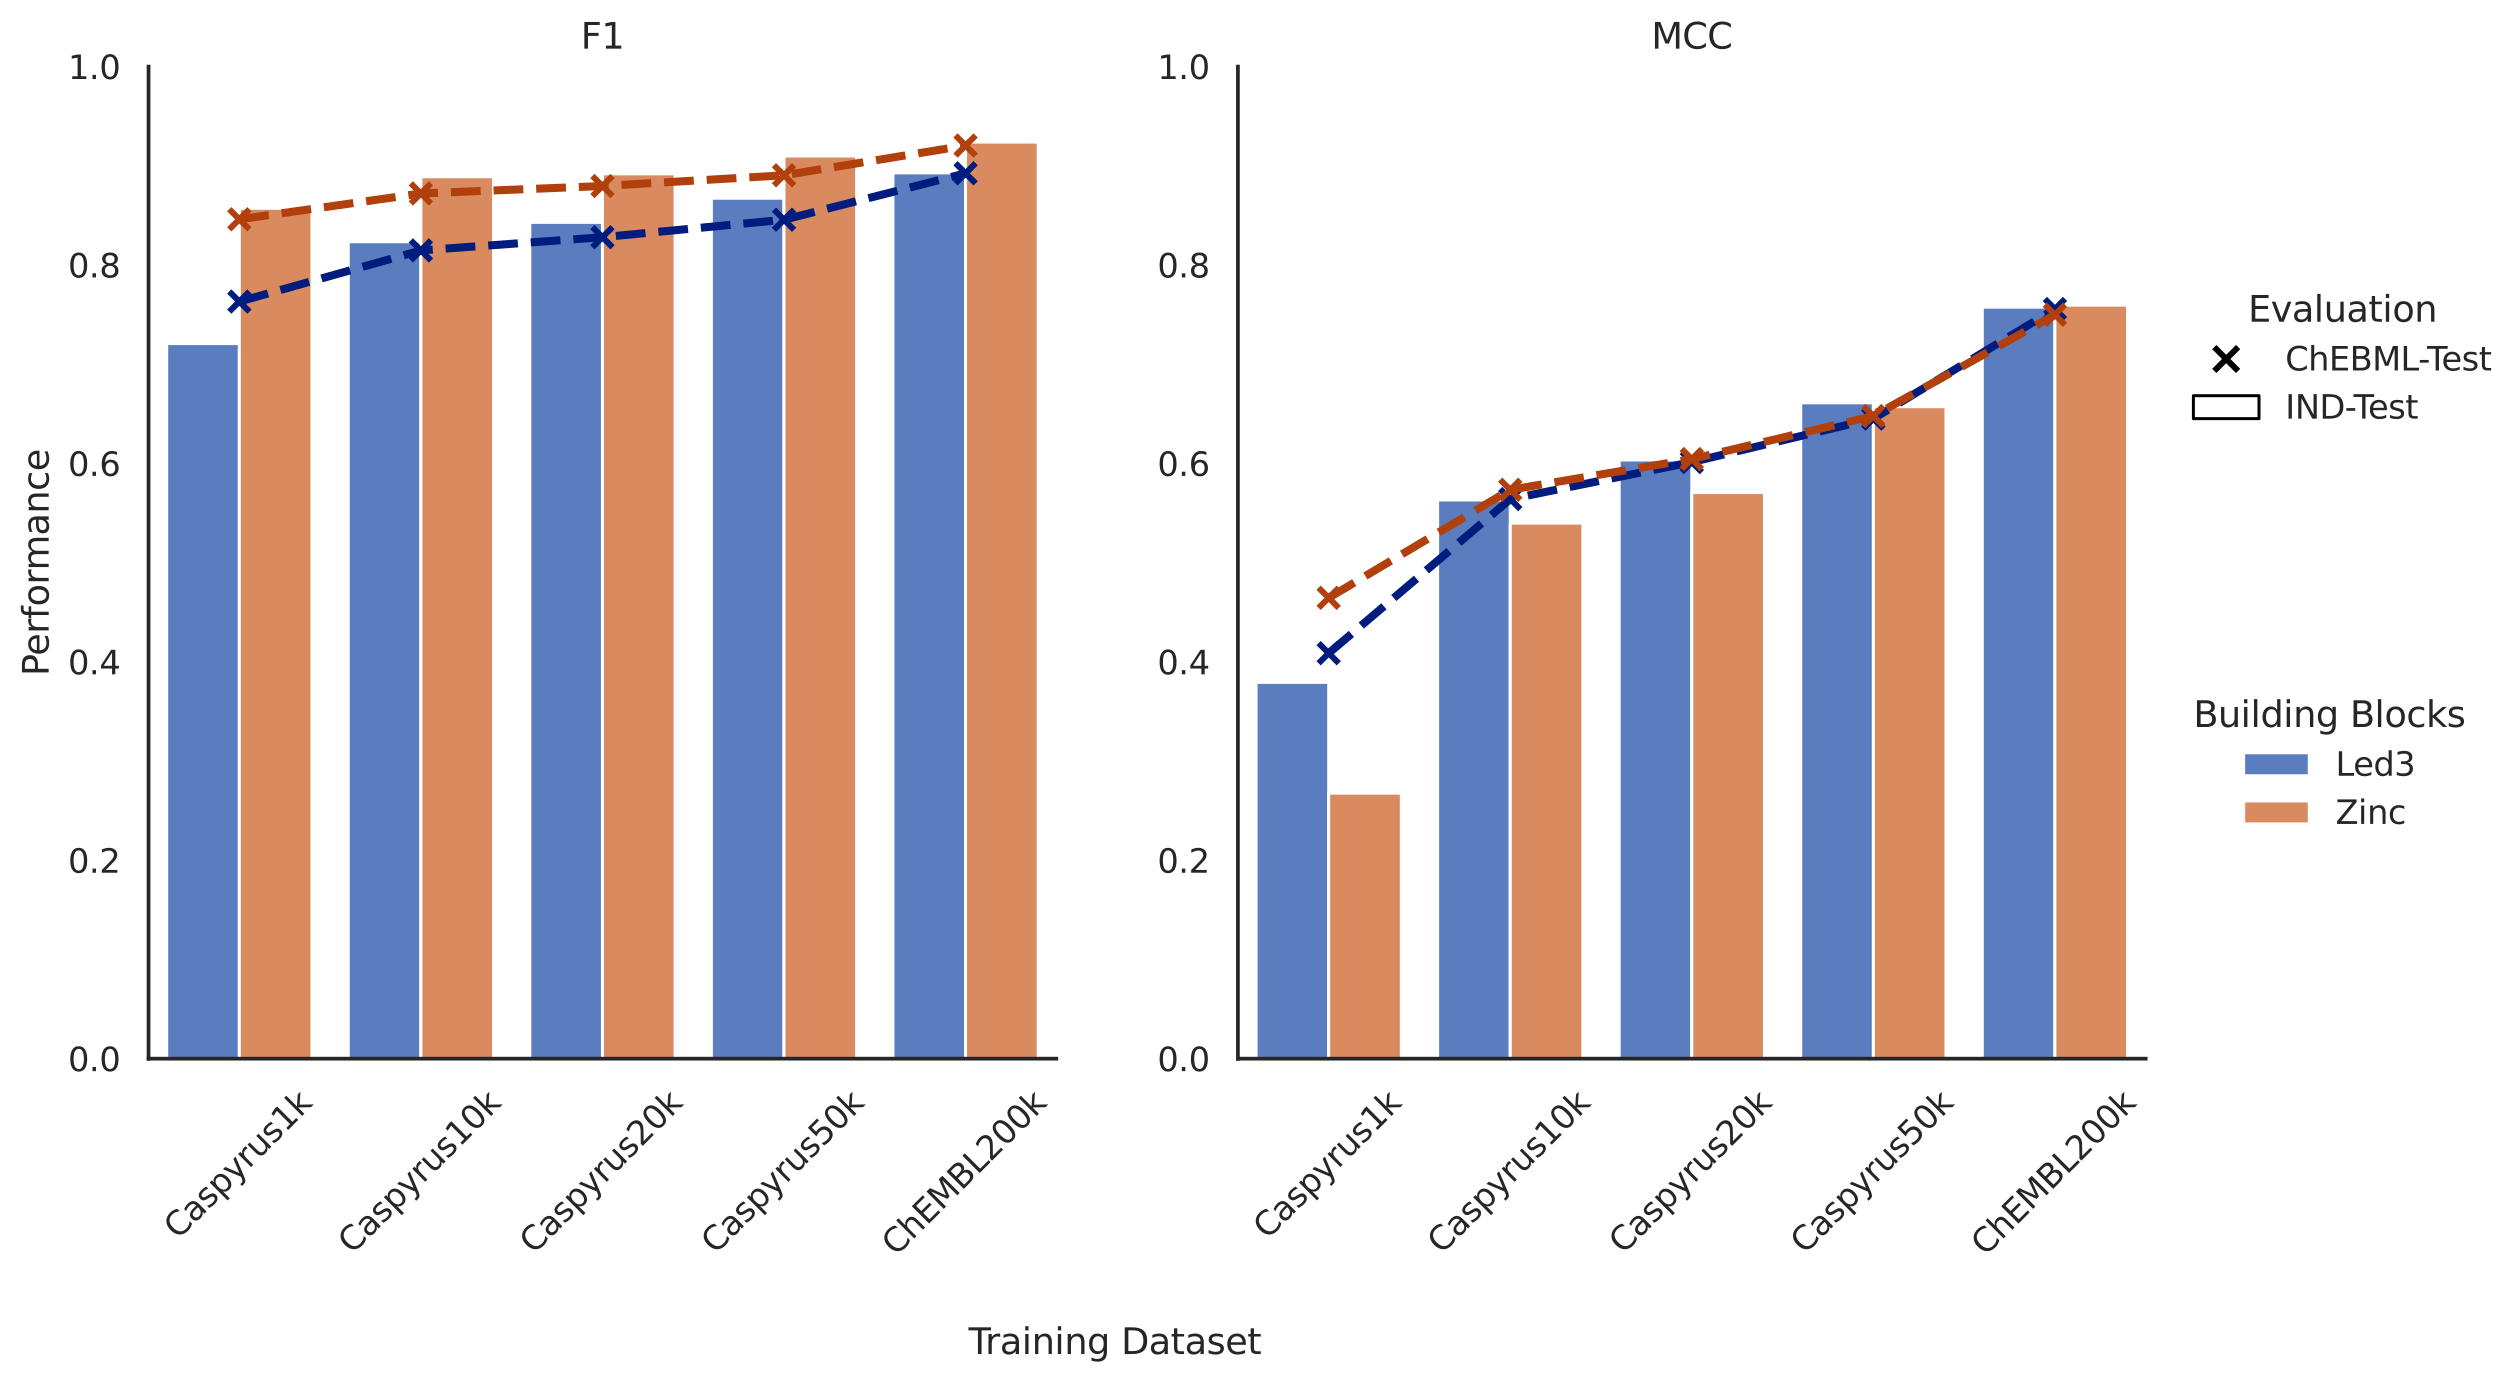 <?xml version="1.0" encoding="utf-8" standalone="no"?>
<!DOCTYPE svg PUBLIC "-//W3C//DTD SVG 1.1//EN"
  "http://www.w3.org/Graphics/SVG/1.1/DTD/svg11.dtd">
<svg xmlns:xlink="http://www.w3.org/1999/xlink" width="838.196pt" height="463.678pt" viewBox="0 0 838.196 463.678" xmlns="http://www.w3.org/2000/svg" version="1.1">
 <defs>
  <style type="text/css">*{stroke-linejoin: round; stroke-linecap: butt}</style>
 </defs>
 <g id="figure_1">
  <g id="patch_1">
   <path d="M 0 463.678 
L 838.196 463.678 
L 838.196 0 
L 0 0 
z
" style="fill: #ffffff"/>
  </g>
  <g id="axes_1">
   <g id="patch_2">
    <path d="M 49.807 354.958 
L 354.171 354.958 
L 354.171 22.318 
L 49.807 22.318 
z
" style="fill: #ffffff"/>
   </g>
   <g id="matplotlib.axis_1">
    <g id="xtick_1">
     <g id="text_1">
      <!-- Caspyrus1k -->
      <g style="fill: #262626" transform="translate(59.678 415.792) rotate(-45) scale(0.11 -0.11)">
       <defs>
        <path id="DejaVuSans-43" d="M 4122 4306 
L 4122 3641 
Q 3803 3938 3442 4084 
Q 3081 4231 2675 4231 
Q 1875 4231 1450 3742 
Q 1025 3253 1025 2328 
Q 1025 1406 1450 917 
Q 1875 428 2675 428 
Q 3081 428 3442 575 
Q 3803 722 4122 1019 
L 4122 359 
Q 3791 134 3420 21 
Q 3050 -91 2638 -91 
Q 1578 -91 968 557 
Q 359 1206 359 2328 
Q 359 3453 968 4101 
Q 1578 4750 2638 4750 
Q 3056 4750 3426 4639 
Q 3797 4528 4122 4306 
z
" transform="scale(0.016)"/>
        <path id="DejaVuSans-61" d="M 2194 1759 
Q 1497 1759 1228 1600 
Q 959 1441 959 1056 
Q 959 750 1161 570 
Q 1363 391 1709 391 
Q 2188 391 2477 730 
Q 2766 1069 2766 1631 
L 2766 1759 
L 2194 1759 
z
M 3341 1997 
L 3341 0 
L 2766 0 
L 2766 531 
Q 2569 213 2275 61 
Q 1981 -91 1556 -91 
Q 1019 -91 701 211 
Q 384 513 384 1019 
Q 384 1609 779 1909 
Q 1175 2209 1959 2209 
L 2766 2209 
L 2766 2266 
Q 2766 2663 2505 2880 
Q 2244 3097 1772 3097 
Q 1472 3097 1187 3025 
Q 903 2953 641 2809 
L 641 3341 
Q 956 3463 1253 3523 
Q 1550 3584 1831 3584 
Q 2591 3584 2966 3190 
Q 3341 2797 3341 1997 
z
" transform="scale(0.016)"/>
        <path id="DejaVuSans-73" d="M 2834 3397 
L 2834 2853 
Q 2591 2978 2328 3040 
Q 2066 3103 1784 3103 
Q 1356 3103 1142 2972 
Q 928 2841 928 2578 
Q 928 2378 1081 2264 
Q 1234 2150 1697 2047 
L 1894 2003 
Q 2506 1872 2764 1633 
Q 3022 1394 3022 966 
Q 3022 478 2636 193 
Q 2250 -91 1575 -91 
Q 1294 -91 989 -36 
Q 684 19 347 128 
L 347 722 
Q 666 556 975 473 
Q 1284 391 1588 391 
Q 1994 391 2212 530 
Q 2431 669 2431 922 
Q 2431 1156 2273 1281 
Q 2116 1406 1581 1522 
L 1381 1569 
Q 847 1681 609 1914 
Q 372 2147 372 2553 
Q 372 3047 722 3315 
Q 1072 3584 1716 3584 
Q 2034 3584 2315 3537 
Q 2597 3491 2834 3397 
z
" transform="scale(0.016)"/>
        <path id="DejaVuSans-70" d="M 1159 525 
L 1159 -1331 
L 581 -1331 
L 581 3500 
L 1159 3500 
L 1159 2969 
Q 1341 3281 1617 3432 
Q 1894 3584 2278 3584 
Q 2916 3584 3314 3078 
Q 3713 2572 3713 1747 
Q 3713 922 3314 415 
Q 2916 -91 2278 -91 
Q 1894 -91 1617 61 
Q 1341 213 1159 525 
z
M 3116 1747 
Q 3116 2381 2855 2742 
Q 2594 3103 2138 3103 
Q 1681 3103 1420 2742 
Q 1159 2381 1159 1747 
Q 1159 1113 1420 752 
Q 1681 391 2138 391 
Q 2594 391 2855 752 
Q 3116 1113 3116 1747 
z
" transform="scale(0.016)"/>
        <path id="DejaVuSans-79" d="M 2059 -325 
Q 1816 -950 1584 -1140 
Q 1353 -1331 966 -1331 
L 506 -1331 
L 506 -850 
L 844 -850 
Q 1081 -850 1212 -737 
Q 1344 -625 1503 -206 
L 1606 56 
L 191 3500 
L 800 3500 
L 1894 763 
L 2988 3500 
L 3597 3500 
L 2059 -325 
z
" transform="scale(0.016)"/>
        <path id="DejaVuSans-72" d="M 2631 2963 
Q 2534 3019 2420 3045 
Q 2306 3072 2169 3072 
Q 1681 3072 1420 2755 
Q 1159 2438 1159 1844 
L 1159 0 
L 581 0 
L 581 3500 
L 1159 3500 
L 1159 2956 
Q 1341 3275 1631 3429 
Q 1922 3584 2338 3584 
Q 2397 3584 2469 3576 
Q 2541 3569 2628 3553 
L 2631 2963 
z
" transform="scale(0.016)"/>
        <path id="DejaVuSans-75" d="M 544 1381 
L 544 3500 
L 1119 3500 
L 1119 1403 
Q 1119 906 1312 657 
Q 1506 409 1894 409 
Q 2359 409 2629 706 
Q 2900 1003 2900 1516 
L 2900 3500 
L 3475 3500 
L 3475 0 
L 2900 0 
L 2900 538 
Q 2691 219 2414 64 
Q 2138 -91 1772 -91 
Q 1169 -91 856 284 
Q 544 659 544 1381 
z
M 1991 3584 
L 1991 3584 
z
" transform="scale(0.016)"/>
        <path id="DejaVuSans-31" d="M 794 531 
L 1825 531 
L 1825 4091 
L 703 3866 
L 703 4441 
L 1819 4666 
L 2450 4666 
L 2450 531 
L 3481 531 
L 3481 0 
L 794 0 
L 794 531 
z
" transform="scale(0.016)"/>
        <path id="DejaVuSans-6b" d="M 581 4863 
L 1159 4863 
L 1159 1991 
L 2875 3500 
L 3609 3500 
L 1753 1863 
L 3688 0 
L 2938 0 
L 1159 1709 
L 1159 0 
L 581 0 
L 581 4863 
z
" transform="scale(0.016)"/>
       </defs>
       <use xlink:href="#DejaVuSans-43"/>
       <use xlink:href="#DejaVuSans-61" x="69.824"/>
       <use xlink:href="#DejaVuSans-73" x="131.104"/>
       <use xlink:href="#DejaVuSans-70" x="183.203"/>
       <use xlink:href="#DejaVuSans-79" x="246.68"/>
       <use xlink:href="#DejaVuSans-72" x="305.859"/>
       <use xlink:href="#DejaVuSans-75" x="346.973"/>
       <use xlink:href="#DejaVuSans-73" x="410.352"/>
       <use xlink:href="#DejaVuSans-31" x="462.451"/>
       <use xlink:href="#DejaVuSans-6b" x="526.074"/>
      </g>
     </g>
    </g>
    <g id="xtick_2">
     <g id="text_2">
      <!-- Caspyrus10k -->
      <g style="fill: #262626" transform="translate(118.076 420.741) rotate(-45) scale(0.11 -0.11)">
       <defs>
        <path id="DejaVuSans-30" d="M 2034 4250 
Q 1547 4250 1301 3770 
Q 1056 3291 1056 2328 
Q 1056 1369 1301 889 
Q 1547 409 2034 409 
Q 2525 409 2770 889 
Q 3016 1369 3016 2328 
Q 3016 3291 2770 3770 
Q 2525 4250 2034 4250 
z
M 2034 4750 
Q 2819 4750 3233 4129 
Q 3647 3509 3647 2328 
Q 3647 1150 3233 529 
Q 2819 -91 2034 -91 
Q 1250 -91 836 529 
Q 422 1150 422 2328 
Q 422 3509 836 4129 
Q 1250 4750 2034 4750 
z
" transform="scale(0.016)"/>
       </defs>
       <use xlink:href="#DejaVuSans-43"/>
       <use xlink:href="#DejaVuSans-61" x="69.824"/>
       <use xlink:href="#DejaVuSans-73" x="131.104"/>
       <use xlink:href="#DejaVuSans-70" x="183.203"/>
       <use xlink:href="#DejaVuSans-79" x="246.68"/>
       <use xlink:href="#DejaVuSans-72" x="305.859"/>
       <use xlink:href="#DejaVuSans-75" x="346.973"/>
       <use xlink:href="#DejaVuSans-73" x="410.352"/>
       <use xlink:href="#DejaVuSans-31" x="462.451"/>
       <use xlink:href="#DejaVuSans-30" x="526.074"/>
       <use xlink:href="#DejaVuSans-6b" x="589.697"/>
      </g>
     </g>
    </g>
    <g id="xtick_3">
     <g id="text_3">
      <!-- Caspyrus20k -->
      <g style="fill: #262626" transform="translate(178.949 420.741) rotate(-45) scale(0.11 -0.11)">
       <defs>
        <path id="DejaVuSans-32" d="M 1228 531 
L 3431 531 
L 3431 0 
L 469 0 
L 469 531 
Q 828 903 1448 1529 
Q 2069 2156 2228 2338 
Q 2531 2678 2651 2914 
Q 2772 3150 2772 3378 
Q 2772 3750 2511 3984 
Q 2250 4219 1831 4219 
Q 1534 4219 1204 4116 
Q 875 4013 500 3803 
L 500 4441 
Q 881 4594 1212 4672 
Q 1544 4750 1819 4750 
Q 2544 4750 2975 4387 
Q 3406 4025 3406 3419 
Q 3406 3131 3298 2873 
Q 3191 2616 2906 2266 
Q 2828 2175 2409 1742 
Q 1991 1309 1228 531 
z
" transform="scale(0.016)"/>
       </defs>
       <use xlink:href="#DejaVuSans-43"/>
       <use xlink:href="#DejaVuSans-61" x="69.824"/>
       <use xlink:href="#DejaVuSans-73" x="131.104"/>
       <use xlink:href="#DejaVuSans-70" x="183.203"/>
       <use xlink:href="#DejaVuSans-79" x="246.68"/>
       <use xlink:href="#DejaVuSans-72" x="305.859"/>
       <use xlink:href="#DejaVuSans-75" x="346.973"/>
       <use xlink:href="#DejaVuSans-73" x="410.352"/>
       <use xlink:href="#DejaVuSans-32" x="462.451"/>
       <use xlink:href="#DejaVuSans-30" x="526.074"/>
       <use xlink:href="#DejaVuSans-6b" x="589.697"/>
      </g>
     </g>
    </g>
    <g id="xtick_4">
     <g id="text_4">
      <!-- Caspyrus50k -->
      <g style="fill: #262626" transform="translate(239.822 420.741) rotate(-45) scale(0.11 -0.11)">
       <defs>
        <path id="DejaVuSans-35" d="M 691 4666 
L 3169 4666 
L 3169 4134 
L 1269 4134 
L 1269 2991 
Q 1406 3038 1543 3061 
Q 1681 3084 1819 3084 
Q 2600 3084 3056 2656 
Q 3513 2228 3513 1497 
Q 3513 744 3044 326 
Q 2575 -91 1722 -91 
Q 1428 -91 1123 -41 
Q 819 9 494 109 
L 494 744 
Q 775 591 1075 516 
Q 1375 441 1709 441 
Q 2250 441 2565 725 
Q 2881 1009 2881 1497 
Q 2881 1984 2565 2268 
Q 2250 2553 1709 2553 
Q 1456 2553 1204 2497 
Q 953 2441 691 2322 
L 691 4666 
z
" transform="scale(0.016)"/>
       </defs>
       <use xlink:href="#DejaVuSans-43"/>
       <use xlink:href="#DejaVuSans-61" x="69.824"/>
       <use xlink:href="#DejaVuSans-73" x="131.104"/>
       <use xlink:href="#DejaVuSans-70" x="183.203"/>
       <use xlink:href="#DejaVuSans-79" x="246.68"/>
       <use xlink:href="#DejaVuSans-72" x="305.859"/>
       <use xlink:href="#DejaVuSans-75" x="346.973"/>
       <use xlink:href="#DejaVuSans-73" x="410.352"/>
       <use xlink:href="#DejaVuSans-35" x="462.451"/>
       <use xlink:href="#DejaVuSans-30" x="526.074"/>
       <use xlink:href="#DejaVuSans-6b" x="589.697"/>
      </g>
     </g>
    </g>
    <g id="xtick_5">
     <g id="text_5">
      <!-- ChEMBL200k -->
      <g style="fill: #262626" transform="translate(300.377 421.376) rotate(-45) scale(0.11 -0.11)">
       <defs>
        <path id="DejaVuSans-68" d="M 3513 2113 
L 3513 0 
L 2938 0 
L 2938 2094 
Q 2938 2591 2744 2837 
Q 2550 3084 2163 3084 
Q 1697 3084 1428 2787 
Q 1159 2491 1159 1978 
L 1159 0 
L 581 0 
L 581 4863 
L 1159 4863 
L 1159 2956 
Q 1366 3272 1645 3428 
Q 1925 3584 2291 3584 
Q 2894 3584 3203 3211 
Q 3513 2838 3513 2113 
z
" transform="scale(0.016)"/>
        <path id="DejaVuSans-45" d="M 628 4666 
L 3578 4666 
L 3578 4134 
L 1259 4134 
L 1259 2753 
L 3481 2753 
L 3481 2222 
L 1259 2222 
L 1259 531 
L 3634 531 
L 3634 0 
L 628 0 
L 628 4666 
z
" transform="scale(0.016)"/>
        <path id="DejaVuSans-4d" d="M 628 4666 
L 1569 4666 
L 2759 1491 
L 3956 4666 
L 4897 4666 
L 4897 0 
L 4281 0 
L 4281 4097 
L 3078 897 
L 2444 897 
L 1241 4097 
L 1241 0 
L 628 0 
L 628 4666 
z
" transform="scale(0.016)"/>
        <path id="DejaVuSans-42" d="M 1259 2228 
L 1259 519 
L 2272 519 
Q 2781 519 3026 730 
Q 3272 941 3272 1375 
Q 3272 1813 3026 2020 
Q 2781 2228 2272 2228 
L 1259 2228 
z
M 1259 4147 
L 1259 2741 
L 2194 2741 
Q 2656 2741 2882 2914 
Q 3109 3088 3109 3444 
Q 3109 3797 2882 3972 
Q 2656 4147 2194 4147 
L 1259 4147 
z
M 628 4666 
L 2241 4666 
Q 2963 4666 3353 4366 
Q 3744 4066 3744 3513 
Q 3744 3084 3544 2831 
Q 3344 2578 2956 2516 
Q 3422 2416 3680 2098 
Q 3938 1781 3938 1306 
Q 3938 681 3513 340 
Q 3088 0 2303 0 
L 628 0 
L 628 4666 
z
" transform="scale(0.016)"/>
        <path id="DejaVuSans-4c" d="M 628 4666 
L 1259 4666 
L 1259 531 
L 3531 531 
L 3531 0 
L 628 0 
L 628 4666 
z
" transform="scale(0.016)"/>
       </defs>
       <use xlink:href="#DejaVuSans-43"/>
       <use xlink:href="#DejaVuSans-68" x="69.824"/>
       <use xlink:href="#DejaVuSans-45" x="133.203"/>
       <use xlink:href="#DejaVuSans-4d" x="196.387"/>
       <use xlink:href="#DejaVuSans-42" x="282.666"/>
       <use xlink:href="#DejaVuSans-4c" x="351.27"/>
       <use xlink:href="#DejaVuSans-32" x="406.982"/>
       <use xlink:href="#DejaVuSans-30" x="470.605"/>
       <use xlink:href="#DejaVuSans-30" x="534.229"/>
       <use xlink:href="#DejaVuSans-6b" x="597.852"/>
      </g>
     </g>
    </g>
   </g>
   <g id="matplotlib.axis_2">
    <g id="ytick_1">
     <g id="text_6">
      <!-- 0.0 -->
      <g style="fill: #262626" transform="translate(22.814 359.137) scale(0.11 -0.11)">
       <defs>
        <path id="DejaVuSans-2e" d="M 684 794 
L 1344 794 
L 1344 0 
L 684 0 
L 684 794 
z
" transform="scale(0.016)"/>
       </defs>
       <use xlink:href="#DejaVuSans-30"/>
       <use xlink:href="#DejaVuSans-2e" x="63.623"/>
       <use xlink:href="#DejaVuSans-30" x="95.41"/>
      </g>
     </g>
    </g>
    <g id="ytick_2">
     <g id="text_7">
      <!-- 0.2 -->
      <g style="fill: #262626" transform="translate(22.814 292.609) scale(0.11 -0.11)">
       <use xlink:href="#DejaVuSans-30"/>
       <use xlink:href="#DejaVuSans-2e" x="63.623"/>
       <use xlink:href="#DejaVuSans-32" x="95.41"/>
      </g>
     </g>
    </g>
    <g id="ytick_3">
     <g id="text_8">
      <!-- 0.4 -->
      <g style="fill: #262626" transform="translate(22.814 226.081) scale(0.11 -0.11)">
       <defs>
        <path id="DejaVuSans-34" d="M 2419 4116 
L 825 1625 
L 2419 1625 
L 2419 4116 
z
M 2253 4666 
L 3047 4666 
L 3047 1625 
L 3713 1625 
L 3713 1100 
L 3047 1100 
L 3047 0 
L 2419 0 
L 2419 1100 
L 313 1100 
L 313 1709 
L 2253 4666 
z
" transform="scale(0.016)"/>
       </defs>
       <use xlink:href="#DejaVuSans-30"/>
       <use xlink:href="#DejaVuSans-2e" x="63.623"/>
       <use xlink:href="#DejaVuSans-34" x="95.41"/>
      </g>
     </g>
    </g>
    <g id="ytick_4">
     <g id="text_9">
      <!-- 0.6 -->
      <g style="fill: #262626" transform="translate(22.814 159.553) scale(0.11 -0.11)">
       <defs>
        <path id="DejaVuSans-36" d="M 2113 2584 
Q 1688 2584 1439 2293 
Q 1191 2003 1191 1497 
Q 1191 994 1439 701 
Q 1688 409 2113 409 
Q 2538 409 2786 701 
Q 3034 994 3034 1497 
Q 3034 2003 2786 2293 
Q 2538 2584 2113 2584 
z
M 3366 4563 
L 3366 3988 
Q 3128 4100 2886 4159 
Q 2644 4219 2406 4219 
Q 1781 4219 1451 3797 
Q 1122 3375 1075 2522 
Q 1259 2794 1537 2939 
Q 1816 3084 2150 3084 
Q 2853 3084 3261 2657 
Q 3669 2231 3669 1497 
Q 3669 778 3244 343 
Q 2819 -91 2113 -91 
Q 1303 -91 875 529 
Q 447 1150 447 2328 
Q 447 3434 972 4092 
Q 1497 4750 2381 4750 
Q 2619 4750 2861 4703 
Q 3103 4656 3366 4563 
z
" transform="scale(0.016)"/>
       </defs>
       <use xlink:href="#DejaVuSans-30"/>
       <use xlink:href="#DejaVuSans-2e" x="63.623"/>
       <use xlink:href="#DejaVuSans-36" x="95.41"/>
      </g>
     </g>
    </g>
    <g id="ytick_5">
     <g id="text_10">
      <!-- 0.8 -->
      <g style="fill: #262626" transform="translate(22.814 93.025) scale(0.11 -0.11)">
       <defs>
        <path id="DejaVuSans-38" d="M 2034 2216 
Q 1584 2216 1326 1975 
Q 1069 1734 1069 1313 
Q 1069 891 1326 650 
Q 1584 409 2034 409 
Q 2484 409 2743 651 
Q 3003 894 3003 1313 
Q 3003 1734 2745 1975 
Q 2488 2216 2034 2216 
z
M 1403 2484 
Q 997 2584 770 2862 
Q 544 3141 544 3541 
Q 544 4100 942 4425 
Q 1341 4750 2034 4750 
Q 2731 4750 3128 4425 
Q 3525 4100 3525 3541 
Q 3525 3141 3298 2862 
Q 3072 2584 2669 2484 
Q 3125 2378 3379 2068 
Q 3634 1759 3634 1313 
Q 3634 634 3220 271 
Q 2806 -91 2034 -91 
Q 1263 -91 848 271 
Q 434 634 434 1313 
Q 434 1759 690 2068 
Q 947 2378 1403 2484 
z
M 1172 3481 
Q 1172 3119 1398 2916 
Q 1625 2713 2034 2713 
Q 2441 2713 2670 2916 
Q 2900 3119 2900 3481 
Q 2900 3844 2670 4047 
Q 2441 4250 2034 4250 
Q 1625 4250 1398 4047 
Q 1172 3844 1172 3481 
z
" transform="scale(0.016)"/>
       </defs>
       <use xlink:href="#DejaVuSans-30"/>
       <use xlink:href="#DejaVuSans-2e" x="63.623"/>
       <use xlink:href="#DejaVuSans-38" x="95.41"/>
      </g>
     </g>
    </g>
    <g id="ytick_6">
     <g id="text_11">
      <!-- 1.0 -->
      <g style="fill: #262626" transform="translate(22.814 26.497) scale(0.11 -0.11)">
       <use xlink:href="#DejaVuSans-31"/>
       <use xlink:href="#DejaVuSans-2e" x="63.623"/>
       <use xlink:href="#DejaVuSans-30" x="95.41"/>
      </g>
     </g>
    </g>
    <g id="text_12">
     <!-- Performance -->
     <g style="fill: #262626" transform="translate(16.318 226.657) rotate(-90) scale(0.12 -0.12)">
      <defs>
       <path id="DejaVuSans-50" d="M 1259 4147 
L 1259 2394 
L 2053 2394 
Q 2494 2394 2734 2622 
Q 2975 2850 2975 3272 
Q 2975 3691 2734 3919 
Q 2494 4147 2053 4147 
L 1259 4147 
z
M 628 4666 
L 2053 4666 
Q 2838 4666 3239 4311 
Q 3641 3956 3641 3272 
Q 3641 2581 3239 2228 
Q 2838 1875 2053 1875 
L 1259 1875 
L 1259 0 
L 628 0 
L 628 4666 
z
" transform="scale(0.016)"/>
       <path id="DejaVuSans-65" d="M 3597 1894 
L 3597 1613 
L 953 1613 
Q 991 1019 1311 708 
Q 1631 397 2203 397 
Q 2534 397 2845 478 
Q 3156 559 3463 722 
L 3463 178 
Q 3153 47 2828 -22 
Q 2503 -91 2169 -91 
Q 1331 -91 842 396 
Q 353 884 353 1716 
Q 353 2575 817 3079 
Q 1281 3584 2069 3584 
Q 2775 3584 3186 3129 
Q 3597 2675 3597 1894 
z
M 3022 2063 
Q 3016 2534 2758 2815 
Q 2500 3097 2075 3097 
Q 1594 3097 1305 2825 
Q 1016 2553 972 2059 
L 3022 2063 
z
" transform="scale(0.016)"/>
       <path id="DejaVuSans-66" d="M 2375 4863 
L 2375 4384 
L 1825 4384 
Q 1516 4384 1395 4259 
Q 1275 4134 1275 3809 
L 1275 3500 
L 2222 3500 
L 2222 3053 
L 1275 3053 
L 1275 0 
L 697 0 
L 697 3053 
L 147 3053 
L 147 3500 
L 697 3500 
L 697 3744 
Q 697 4328 969 4595 
Q 1241 4863 1831 4863 
L 2375 4863 
z
" transform="scale(0.016)"/>
       <path id="DejaVuSans-6f" d="M 1959 3097 
Q 1497 3097 1228 2736 
Q 959 2375 959 1747 
Q 959 1119 1226 758 
Q 1494 397 1959 397 
Q 2419 397 2687 759 
Q 2956 1122 2956 1747 
Q 2956 2369 2687 2733 
Q 2419 3097 1959 3097 
z
M 1959 3584 
Q 2709 3584 3137 3096 
Q 3566 2609 3566 1747 
Q 3566 888 3137 398 
Q 2709 -91 1959 -91 
Q 1206 -91 779 398 
Q 353 888 353 1747 
Q 353 2609 779 3096 
Q 1206 3584 1959 3584 
z
" transform="scale(0.016)"/>
       <path id="DejaVuSans-6d" d="M 3328 2828 
Q 3544 3216 3844 3400 
Q 4144 3584 4550 3584 
Q 5097 3584 5394 3201 
Q 5691 2819 5691 2113 
L 5691 0 
L 5113 0 
L 5113 2094 
Q 5113 2597 4934 2840 
Q 4756 3084 4391 3084 
Q 3944 3084 3684 2787 
Q 3425 2491 3425 1978 
L 3425 0 
L 2847 0 
L 2847 2094 
Q 2847 2600 2669 2842 
Q 2491 3084 2119 3084 
Q 1678 3084 1418 2786 
Q 1159 2488 1159 1978 
L 1159 0 
L 581 0 
L 581 3500 
L 1159 3500 
L 1159 2956 
Q 1356 3278 1631 3431 
Q 1906 3584 2284 3584 
Q 2666 3584 2933 3390 
Q 3200 3197 3328 2828 
z
" transform="scale(0.016)"/>
       <path id="DejaVuSans-6e" d="M 3513 2113 
L 3513 0 
L 2938 0 
L 2938 2094 
Q 2938 2591 2744 2837 
Q 2550 3084 2163 3084 
Q 1697 3084 1428 2787 
Q 1159 2491 1159 1978 
L 1159 0 
L 581 0 
L 581 3500 
L 1159 3500 
L 1159 2956 
Q 1366 3272 1645 3428 
Q 1925 3584 2291 3584 
Q 2894 3584 3203 3211 
Q 3513 2838 3513 2113 
z
" transform="scale(0.016)"/>
       <path id="DejaVuSans-63" d="M 3122 3366 
L 3122 2828 
Q 2878 2963 2633 3030 
Q 2388 3097 2138 3097 
Q 1578 3097 1268 2742 
Q 959 2388 959 1747 
Q 959 1106 1268 751 
Q 1578 397 2138 397 
Q 2388 397 2633 464 
Q 2878 531 3122 666 
L 3122 134 
Q 2881 22 2623 -34 
Q 2366 -91 2075 -91 
Q 1284 -91 818 406 
Q 353 903 353 1747 
Q 353 2603 823 3093 
Q 1294 3584 2113 3584 
Q 2378 3584 2631 3529 
Q 2884 3475 3122 3366 
z
" transform="scale(0.016)"/>
      </defs>
      <use xlink:href="#DejaVuSans-50"/>
      <use xlink:href="#DejaVuSans-65" x="56.678"/>
      <use xlink:href="#DejaVuSans-72" x="118.201"/>
      <use xlink:href="#DejaVuSans-66" x="159.314"/>
      <use xlink:href="#DejaVuSans-6f" x="194.52"/>
      <use xlink:href="#DejaVuSans-72" x="255.701"/>
      <use xlink:href="#DejaVuSans-6d" x="295.064"/>
      <use xlink:href="#DejaVuSans-61" x="392.477"/>
      <use xlink:href="#DejaVuSans-6e" x="453.756"/>
      <use xlink:href="#DejaVuSans-63" x="517.135"/>
      <use xlink:href="#DejaVuSans-65" x="572.115"/>
     </g>
    </g>
   </g>
   <g id="patch_3">
    <path d="M 55.894 354.958 
L 80.244 354.958 
L 80.244 115.218 
L 55.894 115.218 
z
" clip-path="url(#pa4ef88ca3b)" style="fill: #597dbf; stroke: #ffffff; stroke-linejoin: miter"/>
   </g>
   <g id="patch_4">
    <path d="M 116.767 354.958 
L 141.116 354.958 
L 141.116 81.052 
L 116.767 81.052 
z
" clip-path="url(#pa4ef88ca3b)" style="fill: #597dbf; stroke: #ffffff; stroke-linejoin: miter"/>
   </g>
   <g id="patch_5">
    <path d="M 177.64 354.958 
L 201.989 354.958 
L 201.989 74.551 
L 177.64 74.551 
z
" clip-path="url(#pa4ef88ca3b)" style="fill: #597dbf; stroke: #ffffff; stroke-linejoin: miter"/>
   </g>
   <g id="patch_6">
    <path d="M 238.513 354.958 
L 262.862 354.958 
L 262.862 66.47 
L 238.513 66.47 
z
" clip-path="url(#pa4ef88ca3b)" style="fill: #597dbf; stroke: #ffffff; stroke-linejoin: miter"/>
   </g>
   <g id="patch_7">
    <path d="M 299.385 354.958 
L 323.734 354.958 
L 323.734 57.979 
L 299.385 57.979 
z
" clip-path="url(#pa4ef88ca3b)" style="fill: #597dbf; stroke: #ffffff; stroke-linejoin: miter"/>
   </g>
   <g id="patch_8">
    <path d="M 80.244 354.958 
L 104.593 354.958 
L 104.593 69.838 
L 80.244 69.838 
z
" clip-path="url(#pa4ef88ca3b)" style="fill: #d98b5f; stroke: #ffffff; stroke-linejoin: miter"/>
   </g>
   <g id="patch_9">
    <path d="M 141.116 354.958 
L 165.465 354.958 
L 165.465 59.278 
L 141.116 59.278 
z
" clip-path="url(#pa4ef88ca3b)" style="fill: #d98b5f; stroke: #ffffff; stroke-linejoin: miter"/>
   </g>
   <g id="patch_10">
    <path d="M 201.989 354.958 
L 226.338 354.958 
L 226.338 58.276 
L 201.989 58.276 
z
" clip-path="url(#pa4ef88ca3b)" style="fill: #d98b5f; stroke: #ffffff; stroke-linejoin: miter"/>
   </g>
   <g id="patch_11">
    <path d="M 262.862 354.958 
L 287.211 354.958 
L 287.211 52.306 
L 262.862 52.306 
z
" clip-path="url(#pa4ef88ca3b)" style="fill: #d98b5f; stroke: #ffffff; stroke-linejoin: miter"/>
   </g>
   <g id="patch_12">
    <path d="M 323.734 354.958 
L 348.084 354.958 
L 348.084 47.636 
L 323.734 47.636 
z
" clip-path="url(#pa4ef88ca3b)" style="fill: #d98b5f; stroke: #ffffff; stroke-linejoin: miter"/>
   </g>
   <g id="line2d_1">
    <path d="M 80.244 101.109 
L 141.116 83.953 
L 201.989 79.531 
L 262.862 73.665 
L 323.734 58.103 
" clip-path="url(#pa4ef88ca3b)" style="fill: none; stroke-dasharray: 9.99,4.32; stroke-dashoffset: 0; stroke: #001c7f; stroke-width: 2.7"/>
   </g>
   <g id="line2d_2">
    <path clip-path="url(#pa4ef88ca3b)" style="fill: none; stroke: #001c7f; stroke-width: 2.7; stroke-linecap: round"/>
   </g>
   <g id="line2d_3">
    <path clip-path="url(#pa4ef88ca3b)" style="fill: none; stroke: #001c7f; stroke-width: 2.7; stroke-linecap: round"/>
   </g>
   <g id="line2d_4">
    <path clip-path="url(#pa4ef88ca3b)" style="fill: none; stroke: #001c7f; stroke-width: 2.7; stroke-linecap: round"/>
   </g>
   <g id="line2d_5">
    <path clip-path="url(#pa4ef88ca3b)" style="fill: none; stroke: #001c7f; stroke-width: 2.7; stroke-linecap: round"/>
   </g>
   <g id="line2d_6">
    <path clip-path="url(#pa4ef88ca3b)" style="fill: none; stroke: #001c7f; stroke-width: 2.7; stroke-linecap: round"/>
   </g>
   <g id="PathCollection_1">
    <defs>
     <path id="m5df548e282" d="M -3.384 3.384 
L 3.384 -3.384 
M -3.384 -3.384 
L 3.384 3.384 
" style="stroke: #001c7f; stroke-width: 2.025"/>
    </defs>
    <g clip-path="url(#pa4ef88ca3b)">
     <use xlink:href="#m5df548e282" x="80.244" y="101.109" style="fill: #001c7f; stroke: #001c7f; stroke-width: 2.025"/>
     <use xlink:href="#m5df548e282" x="141.116" y="83.953" style="fill: #001c7f; stroke: #001c7f; stroke-width: 2.025"/>
     <use xlink:href="#m5df548e282" x="201.989" y="79.531" style="fill: #001c7f; stroke: #001c7f; stroke-width: 2.025"/>
     <use xlink:href="#m5df548e282" x="262.862" y="73.665" style="fill: #001c7f; stroke: #001c7f; stroke-width: 2.025"/>
     <use xlink:href="#m5df548e282" x="323.734" y="58.103" style="fill: #001c7f; stroke: #001c7f; stroke-width: 2.025"/>
    </g>
   </g>
   <g id="line2d_7">
    <path clip-path="url(#pa4ef88ca3b)" style="fill: none; stroke: #424242; stroke-width: 2.7; stroke-linecap: round"/>
   </g>
   <g id="line2d_8">
    <path clip-path="url(#pa4ef88ca3b)" style="fill: none; stroke: #424242; stroke-width: 2.7; stroke-linecap: round"/>
   </g>
   <g id="line2d_9">
    <path clip-path="url(#pa4ef88ca3b)" style="fill: none; stroke: #424242; stroke-width: 2.7; stroke-linecap: round"/>
   </g>
   <g id="line2d_10">
    <path clip-path="url(#pa4ef88ca3b)" style="fill: none; stroke: #424242; stroke-width: 2.7; stroke-linecap: round"/>
   </g>
   <g id="line2d_11">
    <path clip-path="url(#pa4ef88ca3b)" style="fill: none; stroke: #424242; stroke-width: 2.7; stroke-linecap: round"/>
   </g>
   <g id="line2d_12">
    <path clip-path="url(#pa4ef88ca3b)" style="fill: none; stroke: #424242; stroke-width: 2.7; stroke-linecap: round"/>
   </g>
   <g id="line2d_13">
    <path clip-path="url(#pa4ef88ca3b)" style="fill: none; stroke: #424242; stroke-width: 2.7; stroke-linecap: round"/>
   </g>
   <g id="line2d_14">
    <path clip-path="url(#pa4ef88ca3b)" style="fill: none; stroke: #424242; stroke-width: 2.7; stroke-linecap: round"/>
   </g>
   <g id="line2d_15">
    <path clip-path="url(#pa4ef88ca3b)" style="fill: none; stroke: #424242; stroke-width: 2.7; stroke-linecap: round"/>
   </g>
   <g id="line2d_16">
    <path clip-path="url(#pa4ef88ca3b)" style="fill: none; stroke: #424242; stroke-width: 2.7; stroke-linecap: round"/>
   </g>
   <g id="line2d_17">
    <path d="M 80.244 73.52 
L 141.116 64.857 
L 201.989 62.375 
L 262.862 58.768 
L 323.734 48.791 
" clip-path="url(#pa4ef88ca3b)" style="fill: none; stroke-dasharray: 9.99,4.32; stroke-dashoffset: 0; stroke: #b1400d; stroke-width: 2.7"/>
   </g>
   <g id="line2d_18">
    <path clip-path="url(#pa4ef88ca3b)" style="fill: none; stroke: #b1400d; stroke-width: 2.7; stroke-linecap: round"/>
   </g>
   <g id="line2d_19">
    <path clip-path="url(#pa4ef88ca3b)" style="fill: none; stroke: #b1400d; stroke-width: 2.7; stroke-linecap: round"/>
   </g>
   <g id="line2d_20">
    <path clip-path="url(#pa4ef88ca3b)" style="fill: none; stroke: #b1400d; stroke-width: 2.7; stroke-linecap: round"/>
   </g>
   <g id="line2d_21">
    <path clip-path="url(#pa4ef88ca3b)" style="fill: none; stroke: #b1400d; stroke-width: 2.7; stroke-linecap: round"/>
   </g>
   <g id="line2d_22">
    <path clip-path="url(#pa4ef88ca3b)" style="fill: none; stroke: #b1400d; stroke-width: 2.7; stroke-linecap: round"/>
   </g>
   <g id="PathCollection_2">
    <defs>
     <path id="md8e73d5d8e" d="M -3.384 3.384 
L 3.384 -3.384 
M -3.384 -3.384 
L 3.384 3.384 
" style="stroke: #b1400d; stroke-width: 2.025"/>
    </defs>
    <g clip-path="url(#pa4ef88ca3b)">
     <use xlink:href="#md8e73d5d8e" x="80.244" y="73.52" style="fill: #b1400d; stroke: #b1400d; stroke-width: 2.025"/>
     <use xlink:href="#md8e73d5d8e" x="141.116" y="64.857" style="fill: #b1400d; stroke: #b1400d; stroke-width: 2.025"/>
     <use xlink:href="#md8e73d5d8e" x="201.989" y="62.375" style="fill: #b1400d; stroke: #b1400d; stroke-width: 2.025"/>
     <use xlink:href="#md8e73d5d8e" x="262.862" y="58.768" style="fill: #b1400d; stroke: #b1400d; stroke-width: 2.025"/>
     <use xlink:href="#md8e73d5d8e" x="323.734" y="48.791" style="fill: #b1400d; stroke: #b1400d; stroke-width: 2.025"/>
    </g>
   </g>
   <g id="patch_13">
    <path d="M 49.807 354.958 
L 49.807 22.318 
" style="fill: none; stroke: #262626; stroke-width: 1.25; stroke-linejoin: miter; stroke-linecap: square"/>
   </g>
   <g id="patch_14">
    <path d="M 49.807 354.958 
L 354.171 354.958 
" style="fill: none; stroke: #262626; stroke-width: 1.25; stroke-linejoin: miter; stroke-linecap: square"/>
   </g>
   <g id="text_13">
    <!-- F1 -->
    <g style="fill: #262626" transform="translate(194.721 16.318) scale(0.12 -0.12)">
     <defs>
      <path id="DejaVuSans-46" d="M 628 4666 
L 3309 4666 
L 3309 4134 
L 1259 4134 
L 1259 2759 
L 3109 2759 
L 3109 2228 
L 1259 2228 
L 1259 0 
L 628 0 
L 628 4666 
z
" transform="scale(0.016)"/>
     </defs>
     <use xlink:href="#DejaVuSans-46"/>
     <use xlink:href="#DejaVuSans-31" x="57.52"/>
    </g>
   </g>
   <g id="legend_1"/>
  </g>
  <g id="axes_2">
   <g id="patch_15">
    <path d="M 415.044 354.958 
L 719.407 354.958 
L 719.407 22.318 
L 415.044 22.318 
z
" style="fill: #ffffff"/>
   </g>
   <g id="matplotlib.axis_3">
    <g id="xtick_6">
     <g id="text_14">
      <!-- Caspyrus1k -->
      <g style="fill: #262626" transform="translate(424.915 415.792) rotate(-45) scale(0.11 -0.11)">
       <use xlink:href="#DejaVuSans-43"/>
       <use xlink:href="#DejaVuSans-61" x="69.824"/>
       <use xlink:href="#DejaVuSans-73" x="131.104"/>
       <use xlink:href="#DejaVuSans-70" x="183.203"/>
       <use xlink:href="#DejaVuSans-79" x="246.68"/>
       <use xlink:href="#DejaVuSans-72" x="305.859"/>
       <use xlink:href="#DejaVuSans-75" x="346.973"/>
       <use xlink:href="#DejaVuSans-73" x="410.352"/>
       <use xlink:href="#DejaVuSans-31" x="462.451"/>
       <use xlink:href="#DejaVuSans-6b" x="526.074"/>
      </g>
     </g>
    </g>
    <g id="xtick_7">
     <g id="text_15">
      <!-- Caspyrus10k -->
      <g style="fill: #262626" transform="translate(483.313 420.741) rotate(-45) scale(0.11 -0.11)">
       <use xlink:href="#DejaVuSans-43"/>
       <use xlink:href="#DejaVuSans-61" x="69.824"/>
       <use xlink:href="#DejaVuSans-73" x="131.104"/>
       <use xlink:href="#DejaVuSans-70" x="183.203"/>
       <use xlink:href="#DejaVuSans-79" x="246.68"/>
       <use xlink:href="#DejaVuSans-72" x="305.859"/>
       <use xlink:href="#DejaVuSans-75" x="346.973"/>
       <use xlink:href="#DejaVuSans-73" x="410.352"/>
       <use xlink:href="#DejaVuSans-31" x="462.451"/>
       <use xlink:href="#DejaVuSans-30" x="526.074"/>
       <use xlink:href="#DejaVuSans-6b" x="589.697"/>
      </g>
     </g>
    </g>
    <g id="xtick_8">
     <g id="text_16">
      <!-- Caspyrus20k -->
      <g style="fill: #262626" transform="translate(544.186 420.741) rotate(-45) scale(0.11 -0.11)">
       <use xlink:href="#DejaVuSans-43"/>
       <use xlink:href="#DejaVuSans-61" x="69.824"/>
       <use xlink:href="#DejaVuSans-73" x="131.104"/>
       <use xlink:href="#DejaVuSans-70" x="183.203"/>
       <use xlink:href="#DejaVuSans-79" x="246.68"/>
       <use xlink:href="#DejaVuSans-72" x="305.859"/>
       <use xlink:href="#DejaVuSans-75" x="346.973"/>
       <use xlink:href="#DejaVuSans-73" x="410.352"/>
       <use xlink:href="#DejaVuSans-32" x="462.451"/>
       <use xlink:href="#DejaVuSans-30" x="526.074"/>
       <use xlink:href="#DejaVuSans-6b" x="589.697"/>
      </g>
     </g>
    </g>
    <g id="xtick_9">
     <g id="text_17">
      <!-- Caspyrus50k -->
      <g style="fill: #262626" transform="translate(605.058 420.741) rotate(-45) scale(0.11 -0.11)">
       <use xlink:href="#DejaVuSans-43"/>
       <use xlink:href="#DejaVuSans-61" x="69.824"/>
       <use xlink:href="#DejaVuSans-73" x="131.104"/>
       <use xlink:href="#DejaVuSans-70" x="183.203"/>
       <use xlink:href="#DejaVuSans-79" x="246.68"/>
       <use xlink:href="#DejaVuSans-72" x="305.859"/>
       <use xlink:href="#DejaVuSans-75" x="346.973"/>
       <use xlink:href="#DejaVuSans-73" x="410.352"/>
       <use xlink:href="#DejaVuSans-35" x="462.451"/>
       <use xlink:href="#DejaVuSans-30" x="526.074"/>
       <use xlink:href="#DejaVuSans-6b" x="589.697"/>
      </g>
     </g>
    </g>
    <g id="xtick_10">
     <g id="text_18">
      <!-- ChEMBL200k -->
      <g style="fill: #262626" transform="translate(665.613 421.376) rotate(-45) scale(0.11 -0.11)">
       <use xlink:href="#DejaVuSans-43"/>
       <use xlink:href="#DejaVuSans-68" x="69.824"/>
       <use xlink:href="#DejaVuSans-45" x="133.203"/>
       <use xlink:href="#DejaVuSans-4d" x="196.387"/>
       <use xlink:href="#DejaVuSans-42" x="282.666"/>
       <use xlink:href="#DejaVuSans-4c" x="351.27"/>
       <use xlink:href="#DejaVuSans-32" x="406.982"/>
       <use xlink:href="#DejaVuSans-30" x="470.605"/>
       <use xlink:href="#DejaVuSans-30" x="534.229"/>
       <use xlink:href="#DejaVuSans-6b" x="597.852"/>
      </g>
     </g>
    </g>
   </g>
   <g id="matplotlib.axis_4">
    <g id="ytick_7">
     <g id="text_19">
      <!-- 0.0 -->
      <g style="fill: #262626" transform="translate(388.05 359.137) scale(0.11 -0.11)">
       <use xlink:href="#DejaVuSans-30"/>
       <use xlink:href="#DejaVuSans-2e" x="63.623"/>
       <use xlink:href="#DejaVuSans-30" x="95.41"/>
      </g>
     </g>
    </g>
    <g id="ytick_8">
     <g id="text_20">
      <!-- 0.2 -->
      <g style="fill: #262626" transform="translate(388.05 292.609) scale(0.11 -0.11)">
       <use xlink:href="#DejaVuSans-30"/>
       <use xlink:href="#DejaVuSans-2e" x="63.623"/>
       <use xlink:href="#DejaVuSans-32" x="95.41"/>
      </g>
     </g>
    </g>
    <g id="ytick_9">
     <g id="text_21">
      <!-- 0.4 -->
      <g style="fill: #262626" transform="translate(388.05 226.081) scale(0.11 -0.11)">
       <use xlink:href="#DejaVuSans-30"/>
       <use xlink:href="#DejaVuSans-2e" x="63.623"/>
       <use xlink:href="#DejaVuSans-34" x="95.41"/>
      </g>
     </g>
    </g>
    <g id="ytick_10">
     <g id="text_22">
      <!-- 0.6 -->
      <g style="fill: #262626" transform="translate(388.05 159.553) scale(0.11 -0.11)">
       <use xlink:href="#DejaVuSans-30"/>
       <use xlink:href="#DejaVuSans-2e" x="63.623"/>
       <use xlink:href="#DejaVuSans-36" x="95.41"/>
      </g>
     </g>
    </g>
    <g id="ytick_11">
     <g id="text_23">
      <!-- 0.8 -->
      <g style="fill: #262626" transform="translate(388.05 93.025) scale(0.11 -0.11)">
       <use xlink:href="#DejaVuSans-30"/>
       <use xlink:href="#DejaVuSans-2e" x="63.623"/>
       <use xlink:href="#DejaVuSans-38" x="95.41"/>
      </g>
     </g>
    </g>
    <g id="ytick_12">
     <g id="text_24">
      <!-- 1.0 -->
      <g style="fill: #262626" transform="translate(388.05 26.497) scale(0.11 -0.11)">
       <use xlink:href="#DejaVuSans-31"/>
       <use xlink:href="#DejaVuSans-2e" x="63.623"/>
       <use xlink:href="#DejaVuSans-30" x="95.41"/>
      </g>
     </g>
    </g>
   </g>
   <g id="patch_16">
    <path d="M 421.131 354.958 
L 445.48 354.958 
L 445.48 228.79 
L 421.131 228.79 
z
" clip-path="url(#p86ba19a37a)" style="fill: #597dbf; stroke: #ffffff; stroke-linejoin: miter"/>
   </g>
   <g id="patch_17">
    <path d="M 482.004 354.958 
L 506.353 354.958 
L 506.353 167.636 
L 482.004 167.636 
z
" clip-path="url(#p86ba19a37a)" style="fill: #597dbf; stroke: #ffffff; stroke-linejoin: miter"/>
   </g>
   <g id="patch_18">
    <path d="M 542.876 354.958 
L 567.225 354.958 
L 567.225 154.22 
L 542.876 154.22 
z
" clip-path="url(#p86ba19a37a)" style="fill: #597dbf; stroke: #ffffff; stroke-linejoin: miter"/>
   </g>
   <g id="patch_19">
    <path d="M 603.749 354.958 
L 628.098 354.958 
L 628.098 135.064 
L 603.749 135.064 
z
" clip-path="url(#p86ba19a37a)" style="fill: #597dbf; stroke: #ffffff; stroke-linejoin: miter"/>
   </g>
   <g id="patch_20">
    <path d="M 664.622 354.958 
L 688.971 354.958 
L 688.971 103 
L 664.622 103 
z
" clip-path="url(#p86ba19a37a)" style="fill: #597dbf; stroke: #ffffff; stroke-linejoin: miter"/>
   </g>
   <g id="patch_21">
    <path d="M 445.48 354.958 
L 469.829 354.958 
L 469.829 265.926 
L 445.48 265.926 
z
" clip-path="url(#p86ba19a37a)" style="fill: #d98b5f; stroke: #ffffff; stroke-linejoin: miter"/>
   </g>
   <g id="patch_22">
    <path d="M 506.353 354.958 
L 530.702 354.958 
L 530.702 175.391 
L 506.353 175.391 
z
" clip-path="url(#p86ba19a37a)" style="fill: #d98b5f; stroke: #ffffff; stroke-linejoin: miter"/>
   </g>
   <g id="patch_23">
    <path d="M 567.225 354.958 
L 591.574 354.958 
L 591.574 165.141 
L 567.225 165.141 
z
" clip-path="url(#p86ba19a37a)" style="fill: #d98b5f; stroke: #ffffff; stroke-linejoin: miter"/>
   </g>
   <g id="patch_24">
    <path d="M 628.098 354.958 
L 652.447 354.958 
L 652.447 136.349 
L 628.098 136.349 
z
" clip-path="url(#p86ba19a37a)" style="fill: #d98b5f; stroke: #ffffff; stroke-linejoin: miter"/>
   </g>
   <g id="patch_25">
    <path d="M 688.971 354.958 
L 713.32 354.958 
L 713.32 102.318 
L 688.971 102.318 
z
" clip-path="url(#p86ba19a37a)" style="fill: #d98b5f; stroke: #ffffff; stroke-linejoin: miter"/>
   </g>
   <g id="line2d_23">
    <path d="M 445.48 219.006 
L 506.353 167.337 
L 567.225 154.926 
L 628.098 140.357 
L 688.971 103.606 
" clip-path="url(#p86ba19a37a)" style="fill: none; stroke-dasharray: 9.99,4.32; stroke-dashoffset: 0; stroke: #001c7f; stroke-width: 2.7"/>
   </g>
   <g id="line2d_24">
    <path clip-path="url(#p86ba19a37a)" style="fill: none; stroke: #001c7f; stroke-width: 2.7; stroke-linecap: round"/>
   </g>
   <g id="line2d_25">
    <path clip-path="url(#p86ba19a37a)" style="fill: none; stroke: #001c7f; stroke-width: 2.7; stroke-linecap: round"/>
   </g>
   <g id="line2d_26">
    <path clip-path="url(#p86ba19a37a)" style="fill: none; stroke: #001c7f; stroke-width: 2.7; stroke-linecap: round"/>
   </g>
   <g id="line2d_27">
    <path clip-path="url(#p86ba19a37a)" style="fill: none; stroke: #001c7f; stroke-width: 2.7; stroke-linecap: round"/>
   </g>
   <g id="line2d_28">
    <path clip-path="url(#p86ba19a37a)" style="fill: none; stroke: #001c7f; stroke-width: 2.7; stroke-linecap: round"/>
   </g>
   <g id="PathCollection_3">
    <g clip-path="url(#p86ba19a37a)">
     <use xlink:href="#m5df548e282" x="445.48" y="219.006" style="fill: #001c7f; stroke: #001c7f; stroke-width: 2.025"/>
     <use xlink:href="#m5df548e282" x="506.353" y="167.337" style="fill: #001c7f; stroke: #001c7f; stroke-width: 2.025"/>
     <use xlink:href="#m5df548e282" x="567.225" y="154.926" style="fill: #001c7f; stroke: #001c7f; stroke-width: 2.025"/>
     <use xlink:href="#m5df548e282" x="628.098" y="140.357" style="fill: #001c7f; stroke: #001c7f; stroke-width: 2.025"/>
     <use xlink:href="#m5df548e282" x="688.971" y="103.606" style="fill: #001c7f; stroke: #001c7f; stroke-width: 2.025"/>
    </g>
   </g>
   <g id="line2d_29">
    <path clip-path="url(#p86ba19a37a)" style="fill: none; stroke: #424242; stroke-width: 2.7; stroke-linecap: round"/>
   </g>
   <g id="line2d_30">
    <path clip-path="url(#p86ba19a37a)" style="fill: none; stroke: #424242; stroke-width: 2.7; stroke-linecap: round"/>
   </g>
   <g id="line2d_31">
    <path clip-path="url(#p86ba19a37a)" style="fill: none; stroke: #424242; stroke-width: 2.7; stroke-linecap: round"/>
   </g>
   <g id="line2d_32">
    <path clip-path="url(#p86ba19a37a)" style="fill: none; stroke: #424242; stroke-width: 2.7; stroke-linecap: round"/>
   </g>
   <g id="line2d_33">
    <path clip-path="url(#p86ba19a37a)" style="fill: none; stroke: #424242; stroke-width: 2.7; stroke-linecap: round"/>
   </g>
   <g id="line2d_34">
    <path clip-path="url(#p86ba19a37a)" style="fill: none; stroke: #424242; stroke-width: 2.7; stroke-linecap: round"/>
   </g>
   <g id="line2d_35">
    <path clip-path="url(#p86ba19a37a)" style="fill: none; stroke: #424242; stroke-width: 2.7; stroke-linecap: round"/>
   </g>
   <g id="line2d_36">
    <path clip-path="url(#p86ba19a37a)" style="fill: none; stroke: #424242; stroke-width: 2.7; stroke-linecap: round"/>
   </g>
   <g id="line2d_37">
    <path clip-path="url(#p86ba19a37a)" style="fill: none; stroke: #424242; stroke-width: 2.7; stroke-linecap: round"/>
   </g>
   <g id="line2d_38">
    <path clip-path="url(#p86ba19a37a)" style="fill: none; stroke: #424242; stroke-width: 2.7; stroke-linecap: round"/>
   </g>
   <g id="line2d_39">
    <path d="M 445.48 200.44 
L 506.353 164.209 
L 567.225 153.913 
L 628.098 139.484 
L 688.971 105.529 
" clip-path="url(#p86ba19a37a)" style="fill: none; stroke-dasharray: 9.99,4.32; stroke-dashoffset: 0; stroke: #b1400d; stroke-width: 2.7"/>
   </g>
   <g id="line2d_40">
    <path clip-path="url(#p86ba19a37a)" style="fill: none; stroke: #b1400d; stroke-width: 2.7; stroke-linecap: round"/>
   </g>
   <g id="line2d_41">
    <path clip-path="url(#p86ba19a37a)" style="fill: none; stroke: #b1400d; stroke-width: 2.7; stroke-linecap: round"/>
   </g>
   <g id="line2d_42">
    <path clip-path="url(#p86ba19a37a)" style="fill: none; stroke: #b1400d; stroke-width: 2.7; stroke-linecap: round"/>
   </g>
   <g id="line2d_43">
    <path clip-path="url(#p86ba19a37a)" style="fill: none; stroke: #b1400d; stroke-width: 2.7; stroke-linecap: round"/>
   </g>
   <g id="line2d_44">
    <path clip-path="url(#p86ba19a37a)" style="fill: none; stroke: #b1400d; stroke-width: 2.7; stroke-linecap: round"/>
   </g>
   <g id="PathCollection_4">
    <g clip-path="url(#p86ba19a37a)">
     <use xlink:href="#md8e73d5d8e" x="445.48" y="200.44" style="fill: #b1400d; stroke: #b1400d; stroke-width: 2.025"/>
     <use xlink:href="#md8e73d5d8e" x="506.353" y="164.209" style="fill: #b1400d; stroke: #b1400d; stroke-width: 2.025"/>
     <use xlink:href="#md8e73d5d8e" x="567.225" y="153.913" style="fill: #b1400d; stroke: #b1400d; stroke-width: 2.025"/>
     <use xlink:href="#md8e73d5d8e" x="628.098" y="139.484" style="fill: #b1400d; stroke: #b1400d; stroke-width: 2.025"/>
     <use xlink:href="#md8e73d5d8e" x="688.971" y="105.529" style="fill: #b1400d; stroke: #b1400d; stroke-width: 2.025"/>
    </g>
   </g>
   <g id="patch_26">
    <path d="M 415.044 354.958 
L 415.044 22.318 
" style="fill: none; stroke: #262626; stroke-width: 1.25; stroke-linejoin: miter; stroke-linecap: square"/>
   </g>
   <g id="patch_27">
    <path d="M 415.044 354.958 
L 719.407 354.958 
" style="fill: none; stroke: #262626; stroke-width: 1.25; stroke-linejoin: miter; stroke-linecap: square"/>
   </g>
   <g id="text_25">
    <!-- MCC -->
    <g style="fill: #262626" transform="translate(553.669 16.318) scale(0.12 -0.12)">
     <use xlink:href="#DejaVuSans-4d"/>
     <use xlink:href="#DejaVuSans-43" x="86.279"/>
     <use xlink:href="#DejaVuSans-43" x="156.104"/>
    </g>
   </g>
   <g id="legend_2">
    <g id="text_26">
     <!-- Evaluation -->
     <g style="fill: #262626" transform="translate(753.737 107.864) scale(0.12 -0.12)">
      <defs>
       <path id="DejaVuSans-76" d="M 191 3500 
L 800 3500 
L 1894 563 
L 2988 3500 
L 3597 3500 
L 2284 0 
L 1503 0 
L 191 3500 
z
" transform="scale(0.016)"/>
       <path id="DejaVuSans-6c" d="M 603 4863 
L 1178 4863 
L 1178 0 
L 603 0 
L 603 4863 
z
" transform="scale(0.016)"/>
       <path id="DejaVuSans-74" d="M 1172 4494 
L 1172 3500 
L 2356 3500 
L 2356 3053 
L 1172 3053 
L 1172 1153 
Q 1172 725 1289 603 
Q 1406 481 1766 481 
L 2356 481 
L 2356 0 
L 1766 0 
Q 1100 0 847 248 
Q 594 497 594 1153 
L 594 3053 
L 172 3053 
L 172 3500 
L 594 3500 
L 594 4494 
L 1172 4494 
z
" transform="scale(0.016)"/>
       <path id="DejaVuSans-69" d="M 603 3500 
L 1178 3500 
L 1178 0 
L 603 0 
L 603 3500 
z
M 603 4863 
L 1178 4863 
L 1178 4134 
L 603 4134 
L 603 4863 
z
" transform="scale(0.016)"/>
      </defs>
      <use xlink:href="#DejaVuSans-45"/>
      <use xlink:href="#DejaVuSans-76" x="63.184"/>
      <use xlink:href="#DejaVuSans-61" x="122.363"/>
      <use xlink:href="#DejaVuSans-6c" x="183.643"/>
      <use xlink:href="#DejaVuSans-75" x="211.426"/>
      <use xlink:href="#DejaVuSans-61" x="274.805"/>
      <use xlink:href="#DejaVuSans-74" x="336.084"/>
      <use xlink:href="#DejaVuSans-69" x="375.293"/>
      <use xlink:href="#DejaVuSans-6f" x="403.076"/>
      <use xlink:href="#DejaVuSans-6e" x="464.258"/>
     </g>
    </g>
    <g id="line2d_45">
     <defs>
      <path id="mc8fb5cb939" d="M -4 4 
L 4 -4 
M -4 -4 
L 4 4 
" style="stroke: #000000; stroke-width: 2"/>
     </defs>
     <g>
      <use xlink:href="#mc8fb5cb939" x="746.394" y="120.368" style="stroke: #000000; stroke-width: 2"/>
     </g>
    </g>
    <g id="text_27">
     <!-- ChEBML-Test -->
     <g style="fill: #262626" transform="translate(766.194 124.218) scale(0.11 -0.11)">
      <defs>
       <path id="DejaVuSans-2d" d="M 313 2009 
L 1997 2009 
L 1997 1497 
L 313 1497 
L 313 2009 
z
" transform="scale(0.016)"/>
       <path id="DejaVuSans-54" d="M -19 4666 
L 3928 4666 
L 3928 4134 
L 2272 4134 
L 2272 0 
L 1638 0 
L 1638 4134 
L -19 4134 
L -19 4666 
z
" transform="scale(0.016)"/>
      </defs>
      <use xlink:href="#DejaVuSans-43"/>
      <use xlink:href="#DejaVuSans-68" x="69.824"/>
      <use xlink:href="#DejaVuSans-45" x="133.203"/>
      <use xlink:href="#DejaVuSans-42" x="196.387"/>
      <use xlink:href="#DejaVuSans-4d" x="264.99"/>
      <use xlink:href="#DejaVuSans-4c" x="351.27"/>
      <use xlink:href="#DejaVuSans-2d" x="405.232"/>
      <use xlink:href="#DejaVuSans-54" x="432.191"/>
      <use xlink:href="#DejaVuSans-65" x="476.275"/>
      <use xlink:href="#DejaVuSans-73" x="537.799"/>
      <use xlink:href="#DejaVuSans-74" x="589.898"/>
     </g>
    </g>
    <g id="patch_28">
     <path d="M 735.394 140.364 
L 757.394 140.364 
L 757.394 132.664 
L 735.394 132.664 
z
" style="fill: #ffffff; stroke: #000000; stroke-linejoin: miter"/>
    </g>
    <g id="text_28">
     <!-- IND-Test -->
     <g style="fill: #262626" transform="translate(766.194 140.364) scale(0.11 -0.11)">
      <defs>
       <path id="DejaVuSans-49" d="M 628 4666 
L 1259 4666 
L 1259 0 
L 628 0 
L 628 4666 
z
" transform="scale(0.016)"/>
       <path id="DejaVuSans-4e" d="M 628 4666 
L 1478 4666 
L 3547 763 
L 3547 4666 
L 4159 4666 
L 4159 0 
L 3309 0 
L 1241 3903 
L 1241 0 
L 628 0 
L 628 4666 
z
" transform="scale(0.016)"/>
       <path id="DejaVuSans-44" d="M 1259 4147 
L 1259 519 
L 2022 519 
Q 2988 519 3436 956 
Q 3884 1394 3884 2338 
Q 3884 3275 3436 3711 
Q 2988 4147 2022 4147 
L 1259 4147 
z
M 628 4666 
L 1925 4666 
Q 3281 4666 3915 4102 
Q 4550 3538 4550 2338 
Q 4550 1131 3912 565 
Q 3275 0 1925 0 
L 628 0 
L 628 4666 
z
" transform="scale(0.016)"/>
      </defs>
      <use xlink:href="#DejaVuSans-49"/>
      <use xlink:href="#DejaVuSans-4e" x="29.492"/>
      <use xlink:href="#DejaVuSans-44" x="104.297"/>
      <use xlink:href="#DejaVuSans-2d" x="181.299"/>
      <use xlink:href="#DejaVuSans-54" x="208.258"/>
      <use xlink:href="#DejaVuSans-65" x="252.342"/>
      <use xlink:href="#DejaVuSans-73" x="313.865"/>
      <use xlink:href="#DejaVuSans-74" x="365.965"/>
     </g>
    </g>
   </g>
   <g id="legend_3">
    <g id="text_29">
     <!-- Building Blocks -->
     <g style="fill: #262626" transform="translate(735.394 243.743) scale(0.12 -0.12)">
      <defs>
       <path id="DejaVuSans-64" d="M 2906 2969 
L 2906 4863 
L 3481 4863 
L 3481 0 
L 2906 0 
L 2906 525 
Q 2725 213 2448 61 
Q 2172 -91 1784 -91 
Q 1150 -91 751 415 
Q 353 922 353 1747 
Q 353 2572 751 3078 
Q 1150 3584 1784 3584 
Q 2172 3584 2448 3432 
Q 2725 3281 2906 2969 
z
M 947 1747 
Q 947 1113 1208 752 
Q 1469 391 1925 391 
Q 2381 391 2643 752 
Q 2906 1113 2906 1747 
Q 2906 2381 2643 2742 
Q 2381 3103 1925 3103 
Q 1469 3103 1208 2742 
Q 947 2381 947 1747 
z
" transform="scale(0.016)"/>
       <path id="DejaVuSans-67" d="M 2906 1791 
Q 2906 2416 2648 2759 
Q 2391 3103 1925 3103 
Q 1463 3103 1205 2759 
Q 947 2416 947 1791 
Q 947 1169 1205 825 
Q 1463 481 1925 481 
Q 2391 481 2648 825 
Q 2906 1169 2906 1791 
z
M 3481 434 
Q 3481 -459 3084 -895 
Q 2688 -1331 1869 -1331 
Q 1566 -1331 1297 -1286 
Q 1028 -1241 775 -1147 
L 775 -588 
Q 1028 -725 1275 -790 
Q 1522 -856 1778 -856 
Q 2344 -856 2625 -561 
Q 2906 -266 2906 331 
L 2906 616 
Q 2728 306 2450 153 
Q 2172 0 1784 0 
Q 1141 0 747 490 
Q 353 981 353 1791 
Q 353 2603 747 3093 
Q 1141 3584 1784 3584 
Q 2172 3584 2450 3431 
Q 2728 3278 2906 2969 
L 2906 3500 
L 3481 3500 
L 3481 434 
z
" transform="scale(0.016)"/>
       <path id="DejaVuSans-20" transform="scale(0.016)"/>
      </defs>
      <use xlink:href="#DejaVuSans-42"/>
      <use xlink:href="#DejaVuSans-75" x="68.604"/>
      <use xlink:href="#DejaVuSans-69" x="131.982"/>
      <use xlink:href="#DejaVuSans-6c" x="159.766"/>
      <use xlink:href="#DejaVuSans-64" x="187.549"/>
      <use xlink:href="#DejaVuSans-69" x="251.025"/>
      <use xlink:href="#DejaVuSans-6e" x="278.809"/>
      <use xlink:href="#DejaVuSans-67" x="342.188"/>
      <use xlink:href="#DejaVuSans-20" x="405.664"/>
      <use xlink:href="#DejaVuSans-42" x="437.451"/>
      <use xlink:href="#DejaVuSans-6c" x="506.055"/>
      <use xlink:href="#DejaVuSans-6f" x="533.838"/>
      <use xlink:href="#DejaVuSans-63" x="595.02"/>
      <use xlink:href="#DejaVuSans-6b" x="650"/>
      <use xlink:href="#DejaVuSans-73" x="707.91"/>
     </g>
    </g>
    <g id="patch_29">
     <path d="M 752.252 260.097 
L 774.252 260.097 
L 774.252 252.397 
L 752.252 252.397 
z
" style="fill: #597dbf; stroke: #ffffff; stroke-linejoin: miter"/>
    </g>
    <g id="text_30">
     <!-- Led3 -->
     <g style="fill: #262626" transform="translate(783.052 260.097) scale(0.11 -0.11)">
      <defs>
       <path id="DejaVuSans-33" d="M 2597 2516 
Q 3050 2419 3304 2112 
Q 3559 1806 3559 1356 
Q 3559 666 3084 287 
Q 2609 -91 1734 -91 
Q 1441 -91 1130 -33 
Q 819 25 488 141 
L 488 750 
Q 750 597 1062 519 
Q 1375 441 1716 441 
Q 2309 441 2620 675 
Q 2931 909 2931 1356 
Q 2931 1769 2642 2001 
Q 2353 2234 1838 2234 
L 1294 2234 
L 1294 2753 
L 1863 2753 
Q 2328 2753 2575 2939 
Q 2822 3125 2822 3475 
Q 2822 3834 2567 4026 
Q 2313 4219 1838 4219 
Q 1578 4219 1281 4162 
Q 984 4106 628 3988 
L 628 4550 
Q 988 4650 1302 4700 
Q 1616 4750 1894 4750 
Q 2613 4750 3031 4423 
Q 3450 4097 3450 3541 
Q 3450 3153 3228 2886 
Q 3006 2619 2597 2516 
z
" transform="scale(0.016)"/>
      </defs>
      <use xlink:href="#DejaVuSans-4c"/>
      <use xlink:href="#DejaVuSans-65" x="53.963"/>
      <use xlink:href="#DejaVuSans-64" x="115.486"/>
      <use xlink:href="#DejaVuSans-33" x="178.963"/>
     </g>
    </g>
    <g id="patch_30">
     <path d="M 752.252 276.242 
L 774.252 276.242 
L 774.252 268.542 
L 752.252 268.542 
z
" style="fill: #d98b5f; stroke: #ffffff; stroke-linejoin: miter"/>
    </g>
    <g id="text_31">
     <!-- Zinc -->
     <g style="fill: #262626" transform="translate(783.052 276.242) scale(0.11 -0.11)">
      <defs>
       <path id="DejaVuSans-5a" d="M 359 4666 
L 4025 4666 
L 4025 4184 
L 1075 531 
L 4097 531 
L 4097 0 
L 288 0 
L 288 481 
L 3238 4134 
L 359 4134 
L 359 4666 
z
" transform="scale(0.016)"/>
      </defs>
      <use xlink:href="#DejaVuSans-5a"/>
      <use xlink:href="#DejaVuSans-69" x="68.506"/>
      <use xlink:href="#DejaVuSans-6e" x="96.289"/>
      <use xlink:href="#DejaVuSans-63" x="159.668"/>
     </g>
    </g>
   </g>
  </g>
  <g id="text_32">
   <!-- Training Dataset -->
   <g style="fill: #262626" transform="translate(324.734 453.983) scale(0.12 -0.12)">
    <use xlink:href="#DejaVuSans-54"/>
    <use xlink:href="#DejaVuSans-72" x="46.334"/>
    <use xlink:href="#DejaVuSans-61" x="87.447"/>
    <use xlink:href="#DejaVuSans-69" x="148.727"/>
    <use xlink:href="#DejaVuSans-6e" x="176.51"/>
    <use xlink:href="#DejaVuSans-69" x="239.889"/>
    <use xlink:href="#DejaVuSans-6e" x="267.672"/>
    <use xlink:href="#DejaVuSans-67" x="331.051"/>
    <use xlink:href="#DejaVuSans-20" x="394.527"/>
    <use xlink:href="#DejaVuSans-44" x="426.314"/>
    <use xlink:href="#DejaVuSans-61" x="503.316"/>
    <use xlink:href="#DejaVuSans-74" x="564.596"/>
    <use xlink:href="#DejaVuSans-61" x="603.805"/>
    <use xlink:href="#DejaVuSans-73" x="665.084"/>
    <use xlink:href="#DejaVuSans-65" x="717.184"/>
    <use xlink:href="#DejaVuSans-74" x="778.707"/>
   </g>
  </g>
 </g>
 <defs>
  <clipPath id="pa4ef88ca3b">
   <rect x="49.807" y="22.318" width="304.364" height="332.64"/>
  </clipPath>
  <clipPath id="p86ba19a37a">
   <rect x="415.044" y="22.318" width="304.364" height="332.64"/>
  </clipPath>
 </defs>
</svg>
